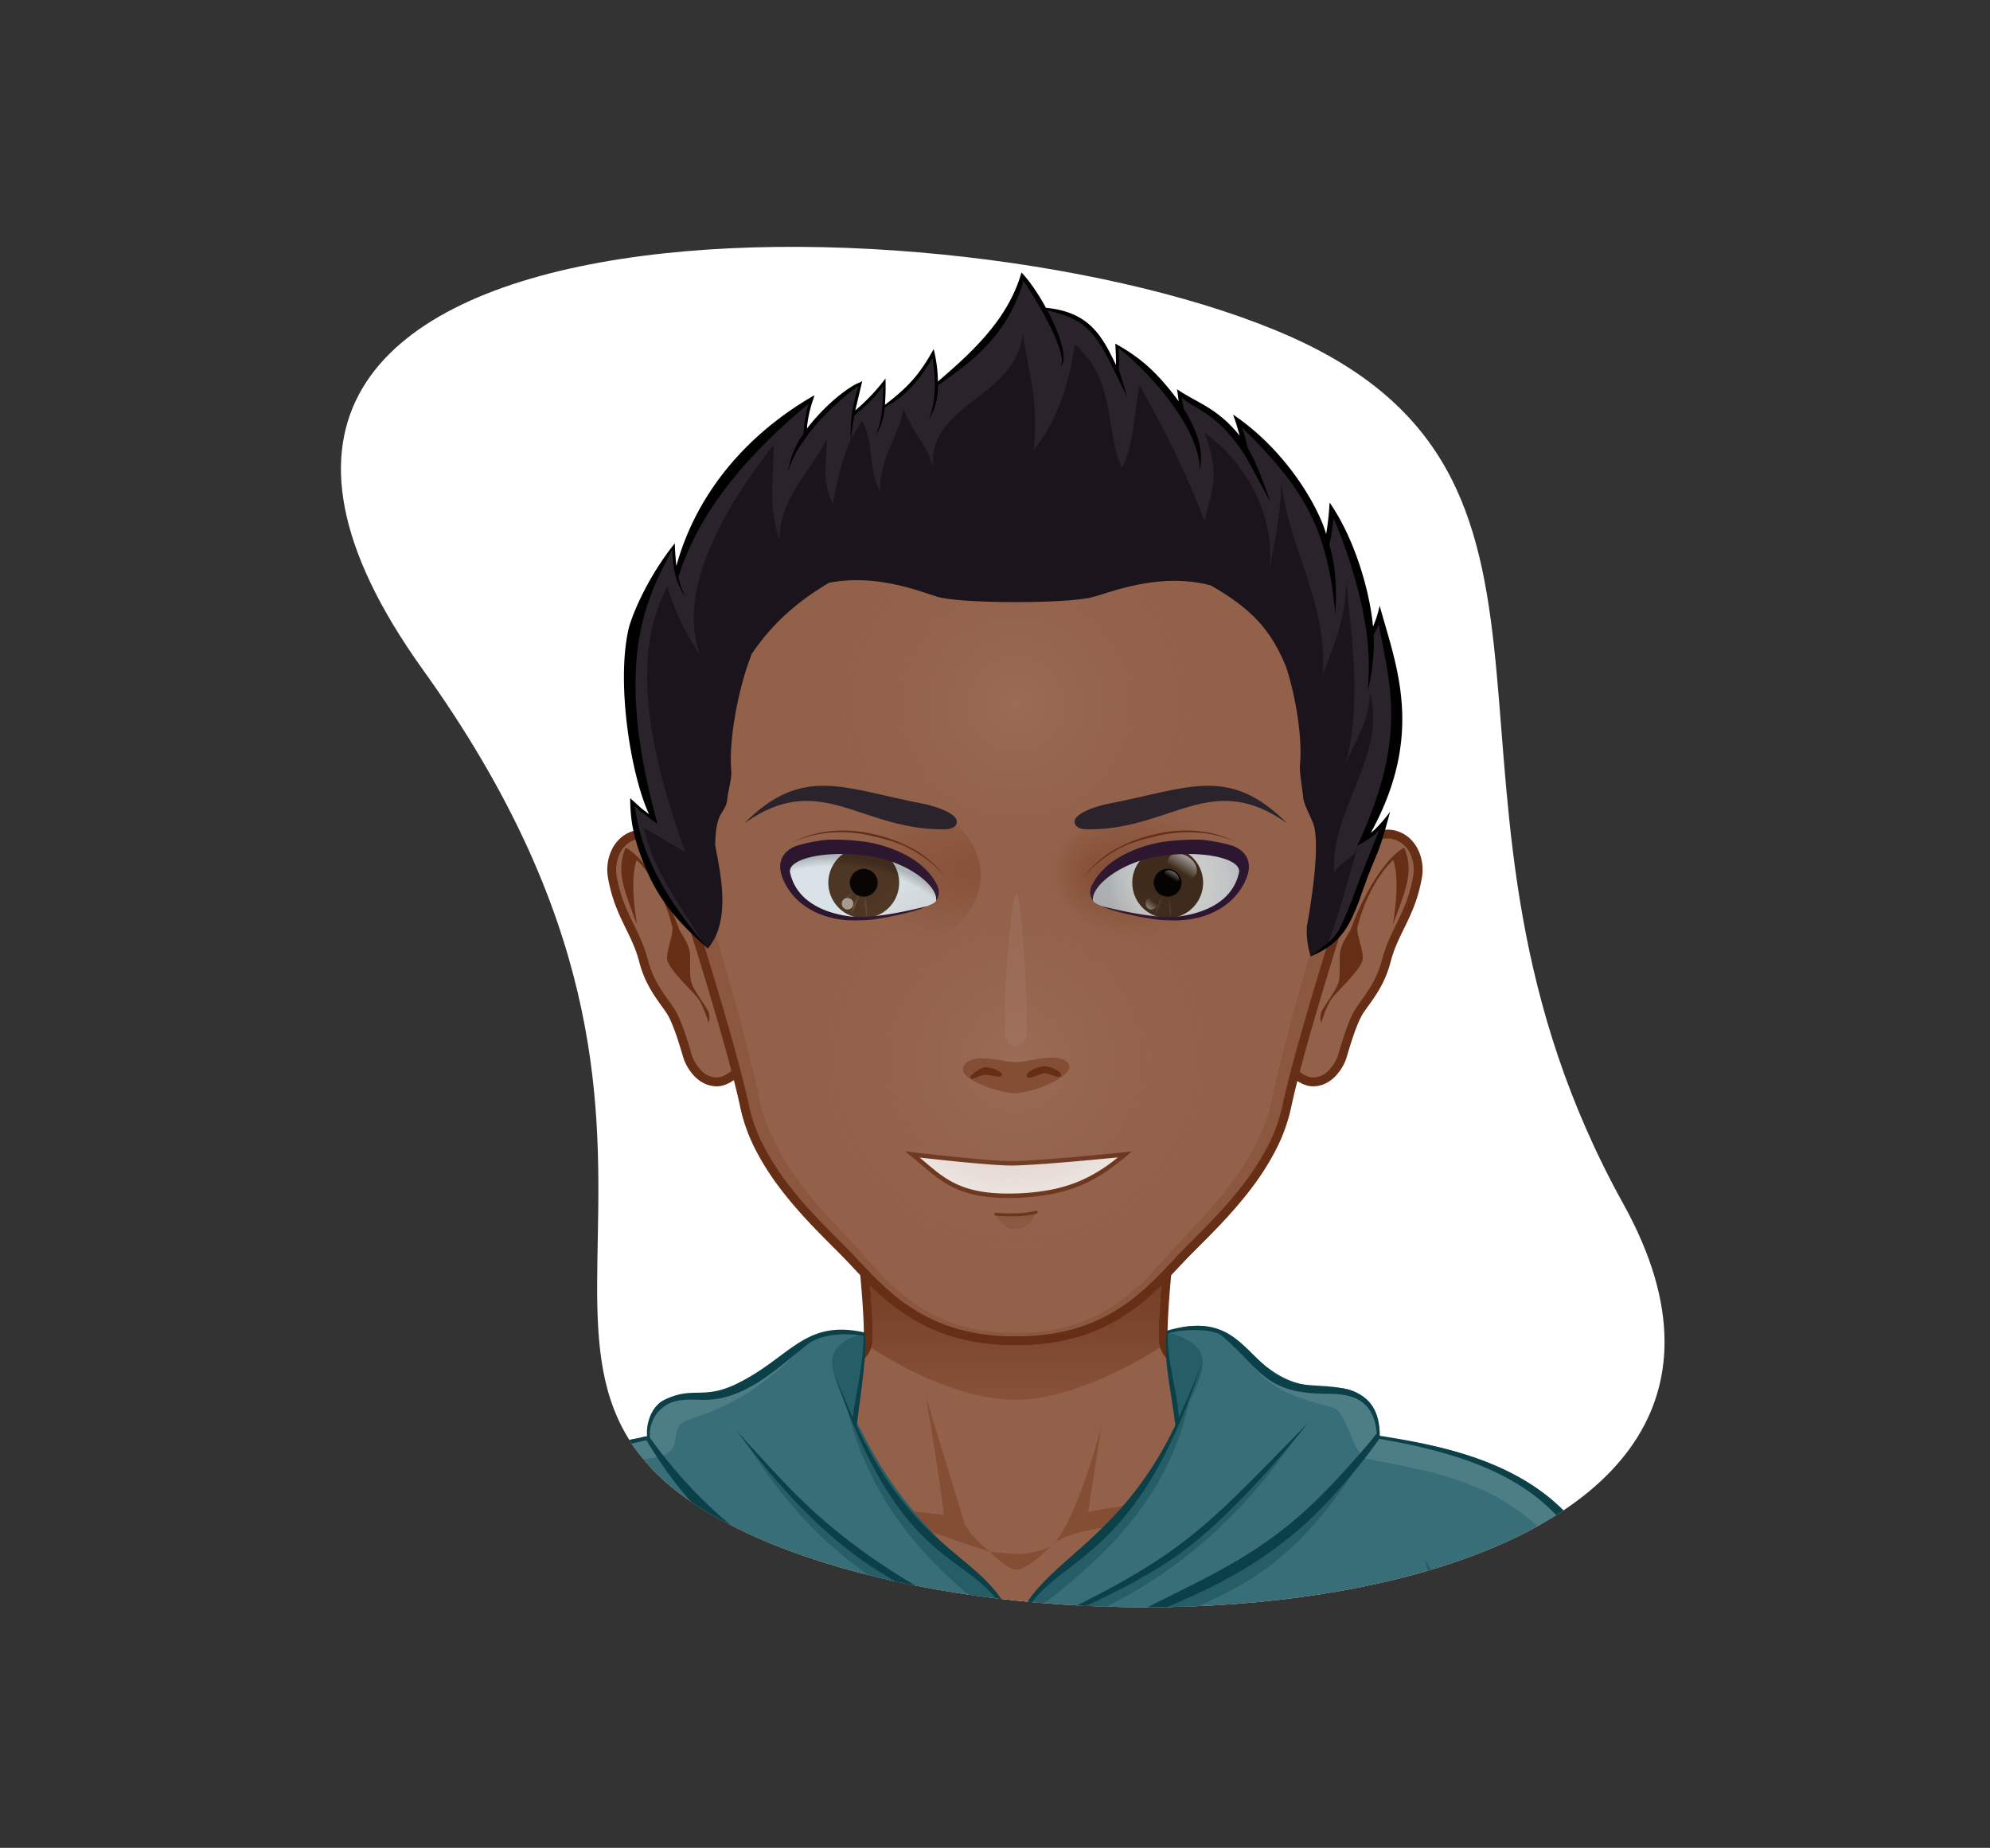 <svg xmlns="http://www.w3.org/2000/svg" xmlns:xlink="http://www.w3.org/1999/xlink" width="976.764" height="907.138" viewBox="0 0 976.764 907.138">
  <rect x="0" y="0" width="976.764" height="907.138" fill="#333333" stroke="none"/>
  <defs>
    <clipPath id="clip-path">
      <path id="Path_1" data-name="Path 1" d="M335.723,0c178.044,0,140,184.925,322.378,322.378S513.767,644.756,335.723,644.756s-65-171.766-322.378-322.378S157.678,0,335.723,0Z" transform="matrix(0.914, 0.407, -0.407, 0.914, 1350.259, 93.475)" fill="#fff" stroke="#707070" stroke-width="1"/>
    </clipPath>
    <linearGradient id="linear-gradient" x1="0.5" y1="1.003" x2="0.5" y2="0.005" gradientUnits="objectBoundingBox">
      <stop offset="0" stop-color="#844e35" stop-opacity="0.8"/>
      <stop offset="0.7" stop-color="#652e15"/>
    </linearGradient>
    <linearGradient id="linear-gradient-2" x1="0.493" y1="0.694" x2="0.493" y2="-0.27" gradientUnits="objectBoundingBox">
      <stop offset="0.1" stop-color="#8b573f"/>
      <stop offset="1" stop-color="#844e35"/>
    </linearGradient>
    <radialGradient id="radial-gradient" cx="0.464" cy="0.477" r="1.374" gradientTransform="matrix(-0.44, 0.104, 0.046, 0.995, 3.881, -0.28)" gradientUnits="objectBoundingBox">
      <stop offset="0" stop-color="#fff"/>
      <stop offset="0.315" stop-color="#fcfdfd"/>
      <stop offset="0.504" stop-color="#f4f7f8"/>
      <stop offset="0.66" stop-color="#e5ecef"/>
      <stop offset="0.76" stop-color="#d8e2e7"/>
    </radialGradient>
    <radialGradient id="radial-gradient-2" cx="0.499" cy="0.5" r="0.497" gradientTransform="matrix(0.974, -0.247, 0.249, 0.969, 11.108, -14.828)" gradientUnits="objectBoundingBox">
      <stop offset="0" stop-color="#fff"/>
      <stop offset="1" stop-color="#fff" stop-opacity="0"/>
    </radialGradient>
    <radialGradient id="radial-gradient-3" cx="0.487" cy="0.499" r="0.497" gradientTransform="matrix(1.006, 0.011, -0.011, 1, -0.206, 0.608)" xlink:href="#radial-gradient-2"/>
    <linearGradient id="linear-gradient-3" x1="26.728" y1="0.86" x2="27.205" y2="0.291" gradientTransform="matrix(1, 0, 0, 1, 0, 0)" xlink:href="#radial-gradient-2"/>
    <linearGradient id="linear-gradient-4" x1="21.685" y1="0.207" x2="21.383" y2="0.641" gradientTransform="matrix(1, 0, 0, 1, 0, 0)" xlink:href="#radial-gradient-2"/>
    <linearGradient id="linear-gradient-5" x1="11.261" y1="0.178" x2="10.911" y2="0.655" gradientTransform="matrix(1, 0, 0, 1, 0, 0)" xlink:href="#radial-gradient-2"/>
    <radialGradient id="radial-gradient-4" cx="0.502" cy="0.48" fx="0.851" fy="0.482" r="0.623" gradientTransform="matrix(0.795, 0.021, 0.013, -0.8, 0.376, 0.826)" gradientUnits="objectBoundingBox">
      <stop offset="0" stop-color="#844e35"/>
      <stop offset="0.7" stop-color="#844e35" stop-opacity="0.302"/>
      <stop offset="1" stop-color="#93614a" stop-opacity="0"/>
    </radialGradient>
    <radialGradient id="radial-gradient-5" cx="0.316" cy="2.878" r="2.774" gradientTransform="translate(0.162) scale(0.443 1)" gradientUnits="objectBoundingBox">
      <stop offset="0.95" stop-opacity="0"/>
      <stop offset="1" stop-opacity="0.2"/>
    </radialGradient>
    <radialGradient id="radial-gradient-6" cx="0.536" cy="0.477" r="1.374" gradientTransform="matrix(0.44, 0.104, -0.046, 0.995, 0.372, -0.063)" gradientUnits="objectBoundingBox">
      <stop offset="0" stop-color="#fff"/>
      <stop offset="0.316" stop-color="#fcfdfd"/>
      <stop offset="0.505" stop-color="#f4f7f8"/>
      <stop offset="0.661" stop-color="#e5ecef"/>
      <stop offset="0.76" stop-color="#d8e2e7"/>
    </radialGradient>
    <radialGradient id="radial-gradient-7" cx="0.499" cy="0.5" r="0.497" gradientTransform="matrix(0.974, -0.247, 0.249, 0.969, 10.994, -15.913)" xlink:href="#radial-gradient-2"/>
    <radialGradient id="radial-gradient-8" cx="0.487" cy="0.499" r="0.497" gradientTransform="matrix(1.007, 0.011, -0.011, 1, -0.172, 0.657)" xlink:href="#radial-gradient-2"/>
    <linearGradient id="linear-gradient-6" x1="0.197" y1="0.86" x2="0.675" y2="0.291" gradientTransform="matrix(1, 0, 0, 1, 0, 0)" xlink:href="#radial-gradient-2"/>
    <linearGradient id="linear-gradient-7" x1="0.704" y1="0.207" x2="0.402" y2="0.641" gradientTransform="matrix(1, 0, 0, 1, 0, 0)" xlink:href="#radial-gradient-2"/>
    <linearGradient id="linear-gradient-8" x1="0.736" y1="0.178" x2="0.386" y2="0.655" gradientTransform="matrix(1, 0, 0, 1, 0, 0)" xlink:href="#radial-gradient-2"/>
    <radialGradient id="radial-gradient-9" cx="0.498" cy="0.48" fx="0.846" fy="0.482" r="0.623" gradientTransform="matrix(-0.795, 0.021, -0.013, -0.8, 0.899, 0.854)" xlink:href="#radial-gradient-4"/>
    <radialGradient id="radial-gradient-10" cx="0.684" cy="2.878" r="2.774" gradientTransform="matrix(-0.443, 0, 0, 1, -2.537, 0)" xlink:href="#radial-gradient-5"/>
    <radialGradient id="radial-gradient-11" cx="0.5" cy="0.5" r="0.5" gradientTransform="translate(0)" gradientUnits="objectBoundingBox">
      <stop offset="0" stop-color="#a27662" stop-opacity="0.502"/>
      <stop offset="0.9" stop-color="#93614a" stop-opacity="0"/>
    </radialGradient>
    <radialGradient id="radial-gradient-12" cx="0.5" cy="0.5" r="0.493" gradientTransform="matrix(1, 0, 0, 1, 0, 0)" xlink:href="#radial-gradient-11"/>
  </defs>
  <g id="Mask_Group_1" data-name="Mask Group 1" transform="translate(-1023.708 -64.845)" clip-path="url(#clip-path)">
    <g id="svga-group-wrapper" transform="translate(1232.575 254.137)">
      <g id="svga-group-backs-single">
        <path id="SvgjsPath4224" d="M651.783,651.783H-72.42V-72.42h724.2Z" fill="#fff"/>
      </g>
      <g id="svga-group-humanwrap-move">
        <g id="svga-group-humanwrap">
          <g id="svga-group-hair-back-move">
            <g id="svga-group-hair-back">
              <path id="SvgjsPath4115" d="M291.13,291.13h-2.9v-2.9h2.9Z" fill="#2a232b"/>
            </g>
          </g>
          <g id="svga-group-humanbody-single">
            <path id="SvgjsPath2911" d="M566.087,578.72c-6.361-13.748-23.739-34.122-43.047-39.75-23.867-6.961-77.742-15.376-97.718-20.055-16.014-3.754-48.267-32.717-59.57-42.438a12.235,12.235,0,0,1-3.728-8c-.4-31.471,12.152-115.073,12.152-115.073H205.19s12.555,83.6,12.146,115.073a12.215,12.215,0,0,1-3.722,8c-11.3,9.722-43.557,38.684-59.57,42.438-19.979,4.678-73.854,13.38-97.718,20.341-19.313,5.626-36.685,25.712-43.047,39.46C2.538,601.915,0,643.9,0,680.106H579.363C579.363,643.9,576.823,601.918,566.087,578.72Z" fill="#93614a"/>
            <path id="SvgjsPath2912" d="M461.046,533.182c70.514,10.26,100.189,25.225,109.482,146.929h8.835c0-36.21-2.541-78.191-13.276-101.389-6.361-13.748-23.739-34.122-43.047-39.75-23.867-6.961-77.742-15.376-97.718-20.055-16.014-3.754-52.844-34.962-62.7-47.363,9.733,13.627,37.053,45.2,60.99,53.475C435.067,528.987,444.6,530.789,461.046,533.182Zm-305.3-8.152c23.936-8.268,51.253-39.849,60.99-53.475-9.849,12.4-46.679,43.609-62.7,47.363C134.068,523.6,80.193,532.3,56.326,539.26c-19.307,5.626-36.685,25.712-43.047,39.46C2.543,601.918,0,643.9,0,680.108H8.838c9.235-120.925,39.035-136.68,109.482-146.929C134.76,530.789,144.3,528.987,155.75,525.03Z" fill="#a27662"/>
            <path id="SvgjsPath2913" d="M277.069,572.469s-14.7-4.661-20.518-6.891c-30.269-11.613-128.6-19.139-128.6-19.139s103.573,4.111,126.429,8.05c-1.327-13.809-8.74-57.948-8.74-57.948s14.916,48.71,18.566,61C266.154,564.108,277.069,572.469,277.069,572.469Zm31.283-3.888c-.258.211-.553.487-.875.776A6.57,6.57,0,0,0,308.351,568.581Zm-31.283,3.888s8.38,8.667,12.592,8.777c5.533.148,13.986-8.4,17.818-11.889-3.664,2.772-12.048,4.03-15.382,4.16C288.245,573.665,277.069,572.469,277.069,572.469Zm60.885-21.781c-4.476.718-12.705,2.286-12.705,2.286l6.625-43.134c-1.871,8.9-12.96,46.96-23.522,58.742,5.533-4.681,17.839-6.926,24.113-7.833,29.652-4.3,29.64-4.3,118.949-14.31C451.414,546.438,367.2,545.989,337.954,550.687Z" fill="#844e35"/>
            <path id="SvgjsPath2914" d="M581.536,682.278H-2.173v-2.173c0-48.565,4.535-82.984,13.48-102.3a71.459,71.459,0,0,1,6.905-11.535A94.541,94.541,0,0,1,28.42,554.393c6.092-6,15.773-13.866,27.3-17.223,14.956-4.363,41.14-9.314,64.242-13.682,14-2.647,26.092-4.934,33.589-6.689,6-1.407,15.334-6.89,27.742-16.3,10.488-7.953,20.735-16.848,27.516-22.735,1.292-1.122,2.409-2.091,3.391-2.936a10.052,10.052,0,0,0,2.967-6.374c.092-7.105-.485-17.545-1.716-31.03-.988-10.825-2.4-23.612-4.186-38.006-3.049-24.524-6.189-45.48-6.22-45.689l-.375-2.5H376.7l-.375,2.5c-.031.209-3.171,21.166-6.221,45.69-1.79,14.394-3.2,27.181-4.188,38.006-1.232,13.484-1.81,23.922-1.72,31.025a10.086,10.086,0,0,0,2.97,6.376c.985.847,2.1,1.816,3.394,2.938,6.781,5.887,17.028,14.782,27.516,22.735,12.408,9.409,21.742,14.892,27.743,16.3,7.6,1.779,20.493,4.17,34.149,6.7,22.895,4.244,48.844,9.055,63.682,13.383,11.5,3.353,21.2,11.3,27.3,17.376a95.9,95.9,0,0,1,10.206,11.973,72.835,72.835,0,0,1,6.9,11.575c8.943,19.323,13.477,53.741,13.477,102.3ZM2.176,677.933H577.187a507.2,507.2,0,0,0-2.6-53.161c-2.163-19.606-5.688-34.793-10.476-45.14-3.3-7.13-9.366-15.463-16.229-22.292-5.748-5.72-14.83-13.187-25.454-16.284-14.628-4.266-40.463-9.056-63.258-13.282-14.3-2.651-26.653-4.941-34.348-6.743-3.675-.862-8.154-2.9-13.694-6.241a183.435,183.435,0,0,1-15.683-10.827c-10.6-8.04-20.915-16.992-27.739-22.916-1.288-1.118-2.4-2.084-3.376-2.923a13.151,13.151,0,0,1-3.163-4.38,13.328,13.328,0,0,1-1.321-5.23v-.005c-.093-7.253.492-17.846,1.738-31.482.993-10.873,2.408-23.709,4.2-38.152,2.444-19.65,4.945-37.014,5.866-43.294H207.708c.921,6.28,3.422,23.644,5.865,43.293,1.8,14.442,3.209,27.278,4.2,38.152,1.245,13.637,1.828,24.23,1.734,31.484a14.349,14.349,0,0,1-4.479,9.615c-.975.838-2.087,1.8-3.376,2.923-6.824,5.924-17.136,14.877-27.739,22.916a183.448,183.448,0,0,1-15.683,10.827c-5.539,3.338-10.018,5.379-13.693,6.24-7.589,1.777-19.723,4.071-33.773,6.728-23,4.35-49.079,9.28-63.833,13.584a51.008,51.008,0,0,0-13.4,6.341,77.525,77.525,0,0,0-12.06,9.8,90.2,90.2,0,0,0-9.738,11.328,67.086,67.086,0,0,0-6.482,10.813c-4.791,10.347-8.317,25.534-10.48,45.14A507.26,507.26,0,0,0,2.176,677.933Z" fill="#652e15"/>
          </g>
          <g id="svga-group-chinshadow-single">
            <path id="SvgjsPath3451" d="M218.759,472.331c20.217,13.152,47.238,25.533,70.929,25.533,22.676,0,50.245-12.482,70.85-25.692a12.189,12.189,0,0,1-.692-3.662c-.365-28.612,9.69-98.553,11.807-112.927H207.71c2.115,14.377,12.172,84.315,11.8,112.924A12.171,12.171,0,0,1,218.759,472.331Z" fill="url(#linear-gradient)"/>
          </g>
          <g id="svga-group-clothes-single">
            <path id="SvgjsPath4212" d="M-10.666,684.2c-8.441-70.372,23.238-136.411,99.929-158.2,22.508-6.4,16.486-9.678,19.892-9.878a6.638,6.638,0,0,1-.13-1.825h-.1c.252-23.261,26.152-18.693,33.565-20.231,29.319-6.251,39.275-37.039,72.753-28.925.823,7.06.217,15.2-3.972,45.373,31.572,67.977,65.821,62.1,78,100.146,11.051-34.026,50.228-39.446,79.1-100.16-1.9-17.045-6.034-31.961-4.293-46.161l.165-.122c22.433-7.482,32.233,2.532,41.164,11.164,27.221,26.312,41.662,9.632,55.286,21.6,5.42,4.806,7.378,11.579,7.378,18.881,62.027,9.009,133.178,28.673,119.027,166.512l.278.3C524.6,682.684,166.7,698.408-10.666,684.2Z" fill="#386e77"/>
            <path id="SvgjsPath4213" d="M290.458,607.419c12.251-30.816,49.089-38.041,76.89-94.885a26.149,26.149,0,0,0,1.9-3.583c-.475-5.29-1.078-10.854-3.514-16.677-1.512-9.7-2.72-18.8-1.7-27.621,5.718,1.674,11.13,3.656,14.832,7.706,5.452,5.944,1.318,16.248-3.9,26.193C365.181,541.253,340.648,572.1,290.458,607.419Zm199.921-31.361c8.511,30.057,14.18,78.005,7.37,108.471,5.684-.13,7.781-.281,13.053-.4C513.159,652.131,507.389,601.031,490.379,576.058Zm-91.765,5.434C361.52,603.16,324.2,611.5,290.5,640.271c-33.719-28.69-71.4-33.71-108.494-55.352-17-6.836-43.087-30.993-59.028-48.006,50.153,76.14,86.053,54.527,166.376,105.844,80.346-51.317,116.466-33.87,166.613-110C440.026,549.763,415.623,574.7,398.613,581.492Zm-109.482,29.55c-12.277-30.834-47.679-41.665-75.479-98.509a28.6,28.6,0,0,1-1.889-3.583c.452-5.29-.759-11.127,1.7-16.967,1.509-9.728,2.167-17.647,1.138-26.454-5.7,1.663-8.763,2.778-12.465,6.828-5.446,5.944-1.312,16.248,3.9,26.193C215.819,541.253,238.926,575.713,289.131,611.043ZM78.686,572.666c-12.471,27.218-12.572,79.465-10.22,111.467,5.275.119,7.381.269,13.053.4C74.712,654.063,76.415,603.291,78.686,572.666Zm210.671,44.252c47.476-14.22,97.95-40.248,139.931-103.842-37.9,51.109-94.219,81.293-138.833,99.81C244.425,596.194,189.313,563,157.184,518.347,194.831,580.018,241.907,602.7,289.357,616.917Z" fill="#265e68"/>
            <path id="SvgjsPath4214" d="M587.364,682.684l-1.083,0c-1.237-140.829-79.654-146.5-123.057-155.631-6.793,0-10.321-18.844-15.318-23.87-4.25-4.273-36.989-4.273-47.357-32.355,1.689,1.486,3.276,3.047,4.849,4.557,27.221,26.312,41.662,9.632,55.286,21.6,5.42,4.806,7.378,11.579,7.378,18.881,62.027,9.009,133.178,28.673,119.027,166.512Zm-598.859,3.4,1.089,0c13.786-111.91,46.433-147.19,126.136-160.379,10-3.8,4.733-11.037,9.739-16.06,4.25-4.253,27.888-4.345,60.613-38.785-1.686,1.486-8.908,3.018-10.472,4.528-27.224,26.312-47.754,18.858-55.294,21.6-9.3,3.441-10.738,11.668-10.738,18.963-62.032,9.012-127.926,43.377-120.8,169.829Z" fill="#4d7e86"/>
            <path id="SvgjsPath4215" d="M468.386,515.569c0-28.557-26.839-22.87-39.191-25.527-27.256-5.852-26.4-37.415-65.416-26.028-1.663,13.49,1.495,25.312,4.267,46.34-28.612,60.123-68.3,66.9-78.782,99.2C277.8,573.694,242.785,577.3,211.6,510.569c4.339-31.4,4.774-38.684,3.94-45.694-29.753-6.8-36.465,12.514-63.371,25.422-16.329,7.653-20.941.762-34.956,7.627-5.814,2.8-8.743,10.455-8.534,16.706-.038.029,0,.029,0,.029a6.465,6.465,0,0,0,.067,1.147c-3.4.237,1.582.214-21.213,3.9C14.061,531.583-18.519,593.673-10.973,684.552c34.443,0,2.929,12.694,530.543-.223,24.5-.62,66.044-1.295,67.791-1.295C603.467,548.266,535.436,525.969,468.386,515.569ZM-10.5,683.813c7.471-104.3,23.227-144.916,118.9-166.071,52.079,86.438,115.815,73.866,180.275,122.214C230.262,591.373,169.035,597.81,110.172,516.6a16.806,16.806,0,0,1,10.24-17.262c5.2-2.034,10.776-1.443,16.222-1.414,20.53.156,36.343-15.938,51.543-27.746,7.239-4.838,18.018-5.075,26.651-3.743.669,11.222-3.656,28.16-5.1,40.106-3.018-6.648-5.878-13.511-8.734-20.341,36.123,106.093,72.139,82.078,88.24,126.084-3.41-.947-60.874-21.633-106.667-67.171-9.728-9.632-29-30.869-30.463-32.85,56.7,76.795,92.927,80.705,137.283,100.493,0,.029.061.1.061.139.035.1.2.64.249.742a4.618,4.618,0,0,1,.692-.264.327.327,0,0,1,.232-.1c6.147-3.021,46.537-17.1,77.29-38.238,31.653-21.775,67.756-69.005,65.036-65.584-52.876,53.8-61.05,66-142.558,103.329a.416.416,0,0,1-.2-.061,7.6,7.6,0,0,0-.31-1.121,2.8,2.8,0,0,1,.156-.516c14.333-39.336,56.418-24.13,91.279-131.962-3.569,9.316-7.32,18.487-11.526,27.479-1.324-15.8-5.915-28.261-5.4-41.271,6.037-2.007,22.427-2.961,26.964,1.57,18.913,16.182,20.449,28.033,51.262,28.033,9.881.058,22.8,1.3,24.261,19.432-1.816,2.671-15.327,18.629-28.108,31.312C394.039,590.2,354.031,591.058,292.126,638.4c1.509,0,4.649-3.276,5.878-4.108,48.412-34.368,83.194-33.826,127.706-70.245,20.515-16.758,40.257-43.58,42.38-46.992a.5.5,0,0,0,.229.038c81.684,14.058,122.6,44.791,118.086,165.318C220.283,680.123,170.576,689.862-10.5,683.813Z" fill="#0c4049"/>
          </g>
          <g id="svga-group-head">
            <g id="svga-group-ears-left-move">
              <g id="svga-group-ears-left">
                <path id="SvgjsPath3622" d="M136.782,236.1c-2.8-7.2-23.412-17.387-32.473-15.779-10.249,1.816-14.015,12.619-12.656,20.622,3.2,18.792,11.576,26.706,15.342,41.384,3.175,12.378,9.945,19.5,13.291,24.762,4.113,6.454,7.908,21.266,8.757,23.427,1.341,3.418,6.092,11.712,14.49,11.286,9.655-.5,21.856-19.374,22.056-23.566C166.694,295.5,144.067,254.859,136.782,236.1Z" fill="#93614a"/>
                <path id="SvgjsPath3622_-_Outline" data-name="SvgjsPath3622 - Outline" d="M106.413,217.984h0a31.471,31.471,0,0,1,9.166,1.651,60.67,60.67,0,0,1,9.724,4.061c3.388,1.767,11.486,6.437,13.5,11.622,1.826,4.7,4.607,10.747,7.826,17.747,4.762,10.355,10.16,22.091,14.354,33.574,4.937,13.514,7.151,23.886,6.771,31.708-.068,1.419-.891,3.552-2.446,6.335a59.8,59.8,0,0,1-5.515,8.092,44.956,44.956,0,0,1-7.458,7.46c-3.083,2.345-6.009,3.6-8.695,3.743-.245.012-.491.019-.733.019a13.9,13.9,0,0,1-6.347-1.533,17.42,17.42,0,0,1-4.672-3.54,24.713,24.713,0,0,1-4.873-7.608c-.23-.585-.574-1.728-1.094-3.46-1.565-5.2-4.477-14.892-7.473-19.592-.7-1.1-1.558-2.288-2.551-3.663-3.558-4.923-8.431-11.666-11.011-21.727-1.564-6.1-3.955-10.989-6.485-16.17-3.451-7.064-7.02-14.369-8.894-25.39a22.639,22.639,0,0,1-.044-7.027,21.994,21.994,0,0,1,2.236-6.975,17.832,17.832,0,0,1,4.772-5.83,16.614,16.614,0,0,1,7.456-3.294A14.307,14.307,0,0,1,106.413,217.984Zm36.5,121.666c.171,0,.338,0,.511-.013,1.77-.091,3.944-1.081,6.286-2.862a40.6,40.6,0,0,0,6.707-6.73,55.326,55.326,0,0,0,5.1-7.483,14.534,14.534,0,0,0,1.9-4.424,52.2,52.2,0,0,0-1.553-13.749,135.44,135.44,0,0,0-4.96-16.26c-4.134-11.318-9.493-22.969-14.22-33.249-3.249-7.064-6.055-13.166-7.928-17.989a12.8,12.8,0,0,0-3.817-4.422,45.246,45.246,0,0,0-7.644-4.921c-6.172-3.219-12.64-5.219-16.881-5.22h0a9.977,9.977,0,0,0-1.726.136,12.591,12.591,0,0,0-9.135,6.858,18.468,18.468,0,0,0-1.759,11.262c1.769,10.4,5.2,17.422,8.514,24.21,2.515,5.148,5.116,10.472,6.79,17a48.612,48.612,0,0,0,4.735,11.774,84.384,84.384,0,0,0,5.589,8.488c.991,1.371,1.926,2.666,2.7,3.874,3.318,5.207,6.343,15.269,7.969,20.675.436,1.451.813,2.7.977,3.123a20.368,20.368,0,0,0,3.969,6.194A10.773,10.773,0,0,0,142.911,339.65Z" fill="#652e15"/>
                <path id="SvgjsPath3623" d="M138.911,312.74a7.529,7.529,0,0,0-.272-5.857c-1.947-3.543-7.019-10.046-8.172-13.937-.941-3.181-.463-9.98-.617-13.305-.272-5.881-4.322-9.907-5.582-13.282-8.441-22.575-19.675-36.567-26.071-39.472-4.73,11.555-.982,20.008,5.62,37.789-3.983-24.165-.156-31.72-.156-31.72s11.639,10.037,17.384,32.363c1.04,4.029-3.218,12.439-2.4,16.526,1.02,5.133,12.12,15.066,15.229,19.22C136.292,304.3,138.911,312.74,138.911,312.74Z" fill="#652e15"/>
              </g>
            </g>
            <g id="svga-group-ears-right-move">
              <g id="svga-group-ears-right">
                <path id="SvgjsPath3624" d="M441.822,236.1c2.8-7.2,23.412-17.387,32.476-15.779,10.252,1.816,14.015,12.619,12.656,20.622-3.2,18.792-11.576,26.706-15.344,41.384-3.175,12.378-9.948,19.5-13.291,24.762-4.113,6.454-7.908,21.266-8.757,23.427-1.341,3.418-6.095,11.712-14.49,11.286-9.652-.5-21.856-19.374-22.053-23.566C411.907,295.5,434.54,254.859,441.822,236.1Z" fill="#93614a"/>
                <path id="SvgjsPath3624_-_Outline" data-name="SvgjsPath3624 - Outline" d="M472.192,217.984a14.322,14.322,0,0,1,2.486.2,16.616,16.616,0,0,1,7.456,3.294,17.828,17.828,0,0,1,4.772,5.83,21.993,21.993,0,0,1,2.235,6.975,22.644,22.644,0,0,1-.044,7.026c-1.876,11.022-5.445,18.327-8.9,25.392-2.531,5.18-4.921,10.073-6.486,16.169-2.579,10.055-7.45,16.8-11.006,21.718-1,1.377-1.855,2.567-2.555,3.669-3,4.7-5.91,14.39-7.474,19.595-.521,1.732-.864,2.875-1.094,3.461a24.708,24.708,0,0,1-4.874,7.608,17.425,17.425,0,0,1-4.672,3.54A13.894,13.894,0,0,1,435.693,344c-.242,0-.487-.006-.73-.019-2.687-.139-5.612-1.4-8.7-3.743a44.962,44.962,0,0,1-7.457-7.459,59.784,59.784,0,0,1-5.515-8.092c-1.556-2.784-2.378-4.916-2.445-6.338-.382-7.816,1.831-18.186,6.765-31.7,4.193-11.48,9.59-23.214,14.351-33.568,3.222-7.006,6-13.056,7.831-17.76.762-1.961,2.481-4.049,5.11-6.207A49.616,49.616,0,0,1,453.3,223.7a60.663,60.663,0,0,1,9.725-4.061A31.47,31.47,0,0,1,472.192,217.984Zm-36.5,121.666a10.773,10.773,0,0,0,7.877-3.73,20.363,20.363,0,0,0,3.97-6.193c.165-.42.542-1.673.978-3.124,1.625-5.406,4.65-15.468,7.97-20.677.768-1.209,1.706-2.507,2.7-3.881a84.4,84.4,0,0,0,5.587-8.485,48.594,48.594,0,0,0,4.733-11.768c1.675-6.525,4.276-11.848,6.791-17,3.316-6.788,6.746-13.808,8.516-24.213a18.47,18.47,0,0,0-1.758-11.261,12.59,12.59,0,0,0-9.135-6.858,9.993,9.993,0,0,0-1.728-.136c-4.242,0-10.711,2-16.883,5.219a45.243,45.243,0,0,0-7.645,4.921,12.794,12.794,0,0,0-3.817,4.423c-1.874,4.826-4.682,10.932-7.934,18-4.727,10.278-10.085,21.928-14.218,33.243a135.321,135.321,0,0,0-4.957,16.255,52.149,52.149,0,0,0-1.55,13.743,14.479,14.479,0,0,0,1.9,4.427,55.31,55.31,0,0,0,5.1,7.483,40.607,40.607,0,0,0,6.707,6.73c2.342,1.781,4.515,2.771,6.287,2.862C435.355,339.646,435.522,339.65,435.693,339.65Z" fill="#652e15"/>
                <path id="SvgjsPath3625" d="M439.693,312.74a7.515,7.515,0,0,1,.272-5.857c1.947-3.543,7.022-10.046,8.169-13.937.939-3.181.464-9.98.623-13.305.272-5.881,4.316-9.907,5.579-13.282,8.441-22.575,19.678-36.567,26.071-39.472,4.73,11.555.979,20.008-5.617,37.789,3.983-24.165.154-31.72.154-31.72s-11.639,10.037-17.387,32.363c-1.034,4.029,3.218,12.439,2.4,16.526-1.02,5.133-12.12,15.066-15.226,19.22C442.312,304.3,439.693,312.74,439.693,312.74Z" fill="#652e15"/>
              </g>
            </g>
            <g id="svga-group-faceshape-wrap">
              <g id="svga-group-faceshape-single">
                <path id="SvgjsPath3448" d="M289.687,2.512C192.3,2.665,113.213,82.664,113.364,181.225a180.96,180.96,0,0,0,5.8,45.289h0c.035.156,29.805,91.058,37.508,127.619,6.894,32.728,37.54,59.275,51.332,73.741,15.846,16.634,35.651,41.242,81.681,41.025,46.027.217,65.836-24.391,81.682-41.025,13.792-14.467,44.437-41.013,51.332-73.741,7.7-36.561,37.476-127.46,37.505-127.619h.006a180.826,180.826,0,0,0,5.8-45.289C466.164,82.664,387.072,2.665,289.687,2.512Z" fill="#93614a"/>
                <path id="SvgjsPath3449" d="M386.638,32.047c42.305,32.436,69.9,85.418,69.813,145.29a190.612,190.612,0,0,1-5.481,45.289h-.006c-.032.156-28.186,91.053-35.474,127.61-6.521,32.734-35.5,59.275-48.551,73.747-14.985,16.634-33.719,41.242-77.249,41.025-43.533.217-62.267-24.391-77.252-41.025-13.041-14.473-42.027-41.013-48.548-73.747-7.288-36.558-35.443-127.454-35.477-127.61h0a190.632,190.632,0,0,1-5.484-45.289c-.087-59.871,27.511-112.854,69.816-145.287A178.751,178.751,0,0,0,113.37,181.225a180.96,180.96,0,0,0,5.8,45.289h0c.035.156,29.805,91.058,37.508,127.619,6.894,32.728,37.54,59.275,51.332,73.741,15.846,16.634,35.651,41.242,81.681,41.025,46.027.217,65.836-24.391,81.682-41.025,13.792-14.467,44.437-41.013,51.332-73.741,7.7-36.561,37.476-127.46,37.505-127.619h.006a180.826,180.826,0,0,0,5.8-45.289A178.776,178.776,0,0,0,386.638,32.047Z" fill="#8b573f"/>
                <path id="SvgjsPath3450" d="M289.684.339h.007a176.767,176.767,0,0,1,99.851,31.006A180.822,180.822,0,0,1,464.6,144.826a184.031,184.031,0,0,1-2.289,82.235l-.423,1.626h-.1c-7.634,23.553-13.524,42.532-17.126,54.319-10.162,33.257-16.835,57.338-19.834,71.576a83.824,83.824,0,0,1-7.553,20.783,127.725,127.725,0,0,1-11.741,18.482c-8.637,11.459-18.3,21.133-26.067,28.906-2.386,2.389-4.64,4.645-6.524,6.621-1.047,1.1-2.1,2.218-3.208,3.4-3.934,4.192-8,8.526-12.755,12.872a102.843,102.843,0,0,1-16.417,12.423,87.423,87.423,0,0,1-10.1,5.22,88.377,88.377,0,0,1-11.621,4.119,97.691,97.691,0,0,1-13.328,2.7,116.686,116.686,0,0,1-15.221.966h-1.209a116.677,116.677,0,0,1-15.221-.966,97.675,97.675,0,0,1-13.328-2.7,88.376,88.376,0,0,1-11.621-4.12,87.436,87.436,0,0,1-10.1-5.221,102.858,102.858,0,0,1-16.418-12.424c-4.753-4.347-8.821-8.681-12.755-12.873-1.11-1.183-2.159-2.3-3.206-3.4-1.884-1.976-4.138-4.232-6.524-6.621-7.765-7.773-17.43-17.448-26.067-28.906A127.719,127.719,0,0,1,162.1,375.364a83.818,83.818,0,0,1-7.553-20.783c-6.65-31.563-29.725-103.587-36.962-125.894h-.1l-.426-1.626a184.013,184.013,0,0,1-2.288-82.235A180.923,180.923,0,0,1,189.834,31.345a178.385,178.385,0,0,1,30.34-16.7,176.478,176.478,0,0,1,69.51-14.3Zm168.839,224a179.718,179.718,0,0,0,1.82-78.658A176.574,176.574,0,0,0,387.086,34.93a174.04,174.04,0,0,0-29.6-16.293,171.843,171.843,0,0,0-135.6,0,174.033,174.033,0,0,0-29.6,16.293,176.483,176.483,0,0,0-73.256,110.753,179.7,179.7,0,0,0,1.819,78.658h.055l.36,1.605.267.823c7.036,21.671,30.516,94.867,37.268,126.916a79.489,79.489,0,0,0,7.169,19.7,123.383,123.383,0,0,0,11.343,17.846c8.455,11.217,18,20.773,25.671,28.451,2.4,2.407,4.676,4.681,6.6,6.694,1.059,1.112,2.113,2.235,3.229,3.423,7.627,8.126,16.272,17.337,28.247,24.548,13.837,8.332,29.547,12.382,48.029,12.382h1.209c18.482,0,34.192-4.05,48.028-12.38,11.974-7.21,20.618-16.42,28.245-24.546,1.117-1.19,2.172-2.314,3.231-3.426,1.92-2.014,4.191-4.287,6.6-6.695,7.67-7.678,17.216-17.234,25.671-28.451a123.4,123.4,0,0,0,11.343-17.846,79.489,79.489,0,0,0,7.169-19.7c3.026-14.363,9.732-38.571,19.931-71.95,3.618-11.841,9.543-30.928,17.222-54.617.171-.526.3-.938.365-1.128l.3-1.649Z" fill="#652e15"/>
              </g>
            </g>
            <g id="svga-group-mouth-single-move">
              <g id="svga-group-mouth-single">
                <path id="SvgjsPath3523" d="M290.261,414.091c-8.2.417-10.556-7.975-10.556-7.975s11.387,1.637,20.252-1.023C299.959,405.1,297.48,413.729,290.261,414.091Z" fill="url(#linear-gradient-2)"/>
                <path id="SvgjsPath3527" d="M291.1,407.756a81.582,81.582,0,0,1-11.231-.258.721.721,0,0,1-.649-.788.748.748,0,0,1,.794-.649c.119.009,11.865,1.173,19.519-.976a.744.744,0,0,1,.9.5.722.722,0,0,1-.5.892A41.438,41.438,0,0,1,291.1,407.756Z" fill="#652e15"/>
                <path id="SvgjsPath3528" d="M238.987,377.452s36.3,4.3,48.429,4.342c13.189.035,55.856-4.342,55.856-4.342-12.335,10.237-25.906,20.081-56.647,20.275C259.129,397.9,252.084,387.918,238.987,377.452Z" fill="#fff"/>
                <path id="SvgjsPath3529" d="M235.337,375.925l3.778.448c.362.043,36.379,4.3,48.3,4.335h.154c13.158,0,55.165-4.293,55.588-4.337l3.553-.364-2.748,2.281c-6.011,4.989-12.637,10.184-21.687,14.066a73.74,73.74,0,0,1-15.364,4.63,110.7,110.7,0,0,1-20.283,1.83l-.723,0c-23.373,0-32.115-7.437-42.237-16.048-1.711-1.456-3.48-2.961-5.364-4.466Zm50.573,20.718.709,0a110.093,110.093,0,0,0,19.888-1.791,71.6,71.6,0,0,0,14.917-4.492A77.752,77.752,0,0,0,339.8,378.892c-10.523,1.042-41.247,3.989-52.224,3.989h-.161c-9.9-.031-35.305-2.828-44.878-3.923q1.3,1.09,2.546,2.155c4.917,4.184,9.562,8.135,15.678,10.949C267.555,395.187,275.546,396.643,285.91,396.643Z" fill="#652e15"/>
              </g>
            </g>
            <g id="svga-group-eyes-left-move">
              <g id="svga-group-eyes-left">
                <g id="svga-group-eyesback-left">
                  <path id="SvgjsPath3888" d="M178.884,239.054c-1.466-6.619,15.037-11.509,36.821-8.838s36.9,16,34.912,22.723c-1.1,3.725-30.819,9.4-41.288,8.247C198.716,260.012,182.424,255.036,178.884,239.054Z" fill="url(#radial-gradient)"/>
                </g>
                <g id="svga-group-eyesiriswrapper-left" transform="translate(0.724 0.724)">
                  <g id="svga-group-eyesiriscontrol-left">
                    <g id="svga-group-eyesiris-left">
                      <path id="SvgjsPath3942" d="M231.745,243.332a17.381,17.381,0,0,1-34.762,0h0a17.381,17.381,0,1,1,34.762,0Z" fill="#4d3623"/>
                      <path id="SvgjsPath3943" d="M212.418,226.143l-.206.026c.084.391.165.785.246,1.176C212.441,226.948,212.432,226.543,212.418,226.143Zm.038,1.2c.2,5.713.536,10.8,1.5,12.642C214.46,237.968,213.6,232.944,212.455,227.342Zm1.5,12.645c-.125.484-.313.814-.6.924a1.228,1.228,0,0,1-1.066-.3.929.929,0,0,1-1.185,1.321,1.238,1.238,0,0,1,.423,1.023c-.078.3-.388.527-.849.7.461.183.771.408.843.71a1.235,1.235,0,0,1-.42,1.02,1.193,1.193,0,0,1,1.075.238,1.222,1.222,0,0,1,.1,1.1,1.192,1.192,0,0,1,1.057-.29c.293.11.481.44.6.927.235-.44.5-.721.811-.753s.626.171.953.545a1.207,1.207,0,0,1,.368-1.043,1.2,1.2,0,0,1,1.1.038.934.934,0,0,1,.837-1.573c-.408-.287-.658-.579-.652-.892s.243-.605.658-.886a1.371,1.371,0,0,0-1.923-1.544,1.206,1.206,0,0,1-.362-1.043,1.186,1.186,0,0,1-.956.536C214.448,240.7,214.185,240.43,213.956,239.987Zm1.758.217c1.388-1.55,2.958-6.4,4.548-11.889C217.788,233.463,215.717,238.124,215.714,240.2Zm4.545-11.889c.174-.353.351-.713.516-1.072-.061-.02-.122-.049-.183-.075C220.482,227.554,220.372,227.939,220.259,228.315Zm-3.079,12.9c1.947-.73,5.594-4.3,9.551-8.415C222.151,236.209,218.148,239.375,217.18,241.218Zm9.551-8.415c.29-.217.588-.435.884-.652-.041-.052-.087-.1-.122-.142C227.241,232.27,226.989,232.539,226.731,232.8ZM218,242.794c2.065.255,6.952-1.208,12.375-3.016C224.729,240.67,219.718,241.612,218,242.794Zm12.375-3.013c.319-.046.652-.1.976-.151-.012-.055-.026-.11-.041-.165Zm-12.378,4.788c1.709,1.193,6.715,2.164,12.346,3.079C224.938,245.815,220.062,244.323,217.994,244.569Zm12.349,3.079c.275.1.553.194.826.284a1.311,1.311,0,0,0,.035-.145C230.923,247.744,230.63,247.7,230.343,247.649Zm-13.183-1.506c.965,1.845,4.948,5.035,9.507,8.47C222.73,250.47,219.109,246.884,217.16,246.142Zm9.51,8.464c.171.18.348.365.519.548.029-.035.055-.061.087-.093C227.073,254.911,226.864,254.758,226.67,254.607ZM215.7,247.148c-.009,2.083,2.036,6.752,4.481,11.915C218.617,253.567,217.079,248.706,215.7,247.148Zm4.481,11.917c.061.217.125.44.183.663a1.078,1.078,0,0,1,.113-.041C220.378,259.479,220.277,259.265,220.178,259.065Zm-6.246-11.709c-.973,1.845-1.335,6.923-1.57,12.633C213.533,254.4,214.428,249.378,213.933,247.356Zm-1.57,12.633c-.049.217-.09.437-.136.66.041.009.072.009.113.014C212.345,260.441,212.357,260.209,212.363,259.989Zm-.084-13.27c-1.727,1.179-4.406,5.516-7.265,10.457C208.646,252.773,211.775,248.741,212.279,246.719Zm-7.265,10.457c-.154.183-.313.377-.469.559.038.023.07.041.11.07C204.77,257.6,204.895,257.385,205.013,257.176Zm6.092-11.787c-2.074.24-6.463,2.833-11.292,5.878C205.08,249.059,209.715,246.948,211.105,245.389Zm-11.295,5.883c-.249.1-.5.209-.762.319a1.186,1.186,0,0,0,.067.116C199.35,251.565,199.582,251.417,199.811,251.273Zm10.869-7.613c-1.944-.744-7.036-.487-12.731-.032C203.637,244.115,208.73,244.4,210.68,243.66Zm-12.731-.032c-.31-.029-.629-.058-.936-.084a1.514,1.514,0,0,0,0,.162C197.328,243.677,197.644,243.651,197.948,243.628Zm13.157-1.689c-1.37-1.561-5.993-3.7-11.243-5.941C204.669,239.068,209.043,241.687,211.105,241.939ZM199.863,236q-.452-.291-.913-.582c-.026.055-.055.11-.084.159C199.2,235.717,199.538,235.856,199.863,236Zm12.427,4.615c-.49-2.022-3.595-6.066-7.2-10.5C207.919,235.077,210.575,239.425,212.29,240.612Zm-7.2-10.5c-.194-.333-.382-.672-.576-1.011-.055.038-.113.075-.162.113C204.6,229.518,204.851,229.819,205.092,230.117Z" opacity="0.7" fill="url(#radial-gradient-2)"/>
                      <path id="SvgjsPath3947" d="M216.931,226.2c-.07-.009-.136-.02-.2-.029-.02.4-.046.8-.07,1.2C216.745,226.983,216.841,226.589,216.931,226.2Zm-.275,1.167c-1.28,5.568-2.28,10.57-1.822,12.6C215.845,238.15,216.308,233.075,216.656,227.368Zm-1.825,12.6c-.243.435-.51.7-.82.736s-.626-.185-.947-.565a.93.93,0,0,1-1.486.97.928.928,0,0,1-.857,1.553c.4.293.637.591.629.9s-.258.6-.669.875a1.373,1.373,0,0,0,1.889,1.585,1.208,1.208,0,0,1,.336,1.052c.339-.362.663-.568.976-.519s.562.327.782.776c.13-.484.327-.808.626-.913a1.2,1.2,0,0,1,1.052.322.935.935,0,0,1,1.217-1.3c-.322-.382-.487-.727-.4-1.028s.394-.521.866-.687c-.464-.185-.762-.42-.834-.724a.718.718,0,1,0-.626-1.266,1.207,1.207,0,0,1-.081-1.1,1.193,1.193,0,0,1-1.063.269C215.12,240.789,214.941,240.456,214.831,239.969Zm1.645.669c1.741-1.141,4.51-5.42,7.468-10.307C220.222,234.662,217.018,238.625,216.476,240.638Zm7.468-10.31c.258-.3.521-.6.776-.9-.055-.038-.1-.081-.159-.122C224.355,229.651,224.15,230,223.944,230.329Zm-6.315,11.665c2.071-.2,6.518-2.706,11.4-5.657C223.724,238.443,219.04,240.465,217.629,241.994Zm11.4-5.66q.508-.2,1.025-.4c-.029-.061-.061-.116-.081-.171C229.662,235.954,229.35,236.148,229.031,236.334Zm-11.019,7.4c1.929.782,7.028.632,12.731.293C225.062,243.419,219.978,243.031,218.011,243.729Zm12.731.29c.324.038.655.072.982.107,0-.058,0-.113.006-.168Zm-13.192,1.425c1.338,1.6,5.927,3.827,11.13,6.167C223.932,248.44,219.61,245.74,217.551,245.444Zm11.127,6.167c.24.165.484.33.724.487.026-.043.049-.087.072-.13C229.213,251.855,228.941,251.733,228.677,251.612Zm-12.343-4.864c.452,2.031,3.476,6.141,6.993,10.643C220.6,252.368,218.026,247.964,216.334,246.748Zm6.993,10.634c.122.217.24.443.362.663.035-.026.07-.046.107-.07Zm-8.664-10.043c-.545,2.007.22,7.048,1.246,12.668C215.819,254.294,215.593,249.2,214.663,247.339Zm1.243,12.668c0,.226.009.458.009.689a.828.828,0,0,1,.119-.012C215.992,260.461,215.949,260.23,215.905,260.007Zm-3-12.926c-1.419,1.53-3.082,6.341-4.786,11.8C210.694,253.781,212.861,249.164,212.9,247.081Zm-4.788,11.8c-.1.2-.2.4-.3.6.035.017.067.026.1.043C207.983,259.311,208.052,259.088,208.116,258.877Zm3.352-12.839c-1.97.692-5.684,4.189-9.725,8.221C206.4,250.945,210.459,247.86,211.467,246.038Zm-9.722,8.221c-.194.136-.4.284-.594.42.029.032.058.058.084.093C201.4,254.6,201.575,254.433,201.746,254.259Zm8.934-9.812c-2.065-.3-6.973,1.066-12.43,2.758C203.913,246.435,208.933,245.595,210.68,244.448Zm-12.43,2.764c-.267.038-.542.07-.82.113a.923.923,0,0,0,.038.127C197.731,247.376,197.992,247.29,198.249,247.211Zm12.468-4.539c-1.686-1.225-6.671-2.294-12.288-3.328C203.8,241.287,208.643,242.878,210.717,242.672Zm-12.288-3.328-.884-.324c-.014.055-.032.107-.043.156C197.818,239.231,198.128,239.288,198.429,239.344Zm13.149,1.773c-.921-1.863-4.832-5.124-9.325-8.65C206.1,236.681,209.648,240.343,211.578,241.116Zm-9.328-8.647-.727-.8c-.041.046-.084.09-.122.133C201.688,232.026,201.975,232.246,202.25,232.469Zm10.814,7.674c.049-2.08-1.9-6.79-4.241-12C210.271,233.666,211.714,238.553,213.064,240.143Zm-4.241-12c-.1-.371-.194-.75-.293-1.127-.061.02-.125.043-.183.067C208.5,227.438,208.666,227.794,208.823,228.144Z" opacity="0.4" fill="url(#radial-gradient-3)"/>
                      <path id="SvgjsPath3951" d="M221.183,243.332a6.818,6.818,0,1,1-6.816-6.819A6.814,6.814,0,0,1,221.183,243.332Z" fill="#4d3623"/>
                      <path id="SvgjsPath3952" d="M221.183,243.332a6.818,6.818,0,1,1-6.816-6.819A6.814,6.814,0,0,1,221.183,243.332Z" opacity="0.9"/>
                      <path id="SvgjsPath3953" d="M204.854,251.293a2.839,2.839,0,1,1-.776,3.943,2.842,2.842,0,0,1,.776-3.943Z" opacity="0.5" fill="url(#linear-gradient-3)"/>
                      <path id="SvgjsPath3957" d="M219.752,242.382c-.727,1.083-2.807.959-4.652-.278s-2.752-3.123-2.028-4.2v0c.724-1.083,2.807-.959,4.649.281s2.755,3.117,2.031,4.2Z" opacity="0.5" fill="url(#linear-gradient-4)"/>
                      <path id="SvgjsPath3961" d="M228.026,239.488c-1.645,2.529-5.9,2.68-9.487.339s-5.168-6.286-3.52-8.815,5.9-2.677,9.487-.339,5.165,6.292,3.52,8.815Z" opacity="0.75" fill="url(#linear-gradient-5)"/>
                    </g>
                  </g>
                </g>
                <g id="svga-group-eyesfront-left">
                  <path id="SvgjsPath3910" d="M154.383,240.436c2.344,31.572,33.71,68.316,59.4,64.414,30.411.307,60.439-22.792,60.439-64.613s-14.736-76.847-61.2-76.847C179.71,163.386,154.383,198.614,154.383,240.436Zm24.5-1.382c-1.466-6.619,15.037-11.509,36.821-8.838s36.9,16,34.912,22.723c-1.1,3.725-30.819,9.4-41.288,8.247C198.716,260.012,182.424,255.036,178.884,239.054Z" fill="#93614a"/>
                  <path id="SvgjsPath3911" d="M209.33,261.186c10.469,1.153,40.188-4.522,41.288-8.247,1.99-6.721-13.134-20.049-34.912-22.723-18.713-2.294-33.5,1-36.372,6.164,2.6-18.54,22.305-33.015,46.311-33.122,25.814-.107,46.778,16.442,46.847,36.978s-20.814,37.259-46.624,37.375-46.781-16.442-46.85-36.975c0-.3.046-.6.055-.907C182.925,255.16,198.869,260.03,209.33,261.186Z" fill="url(#radial-gradient-4)"/>
                  <path id="SvgjsPath3916" d="M178.884,239.054c-1.466-6.619,15.037-11.509,36.821-8.838s36.9,16,34.912,22.723c-1.1,3.725-30.819,9.4-41.288,8.247C198.716,260.012,182.424,255.036,178.884,239.054Z" fill="url(#radial-gradient-5)"/>
                  <path id="SvgjsPath3920" d="M180.031,224.263c12.19-5.73,27.085-6.257,40.086-2.911,6.964,1.625,14.383,3.722,20.46,7.642a57.024,57.024,0,0,1,14.49,12.138,51.536,51.536,0,0,0-13.392-12.369,71.256,71.256,0,0,0-21.332-8.447C207.059,217.053,192.181,217.794,180.031,224.263Z" fill="#652e15"/>
                  <path id="SvgjsPath3921" d="M181.83,226.01a78.726,78.726,0,0,1,15.805-3.088,115.375,115.375,0,0,1,19.51,1.228c9.774,1.761,26.8,7.193,33.829,20.811,2.161,4.186.214,7.115-.356,7.749.869-7.028-14.015-19.542-34.912-22.027-21.784-2.59-38.287,2.152-36.821,8.569,3.54,15.492,19.832,20.315,30.446,21.451,11.874,1.272,33.846-4.458,36.749-5.078-5.791,2.923-21.8,6.069-28.293,6.671-2.155.2-6.489.3-8.65.246-17.233-.458-29.458-9.2-33.977-21.031C172.256,233.9,175.431,228.564,181.83,226.01Z" fill="#2c1630"/>
                </g>
              </g>
            </g>
            <g id="svga-group-eyes-right-move">
              <g id="svga-group-eyes-right">
                <g id="svga-group-eyesback-right">
                  <path id="SvgjsPath3895" d="M399.323,239.054c1.466-6.619-15.037-11.509-36.821-8.838s-36.9,16-34.912,22.723c1.1,3.725,30.819,9.4,41.288,8.247C379.491,260.012,395.783,255.036,399.323,239.054Z" fill="url(#radial-gradient-6)"/>
                </g>
                <g id="svga-group-eyesiriswrapper-right" transform="translate(-0.724 0.724)">
                  <g id="svga-group-eyesiriscontrol-right">
                    <g id="svga-group-eyesiris-right">
                      <path id="SvgjsPath3965" d="M382.38,243.332a17.381,17.381,0,1,1-34.762,0h0a17.381,17.381,0,1,1,34.762,0Z" fill="#4d3623"/>
                      <path id="SvgjsPath3966" d="M363.052,226.143l-.206.026c.084.391.168.785.246,1.176C363.075,226.948,363.067,226.543,363.052,226.143Zm.038,1.2c.2,5.713.536,10.8,1.5,12.642C365.094,237.968,364.231,232.944,363.09,227.342Zm1.5,12.645c-.122.484-.313.814-.6.924a1.219,1.219,0,0,1-1.063-.3,1.206,1.206,0,0,1-.1,1.1,1.186,1.186,0,0,1-1.078.226,1.247,1.247,0,0,1,.423,1.023c-.081.3-.388.527-.849.7.458.183.768.408.84.71a1.226,1.226,0,0,1-.42,1.02,1.187,1.187,0,0,1,1.072.238,1.222,1.222,0,0,1,.1,1.1,1.193,1.193,0,0,1,1.057-.29c.3.11.481.44.6.927.232-.44.5-.721.808-.753s.629.171.953.545a1.208,1.208,0,0,1,.371-1.043,1.2,1.2,0,0,1,1.1.038,1.245,1.245,0,0,1-.162-1.092,1.225,1.225,0,0,1,1-.481c-.408-.287-.66-.579-.652-.892s.243-.605.658-.886a1.373,1.373,0,0,0-1.926-1.544,1.215,1.215,0,0,1-.362-1.043,1.182,1.182,0,0,1-.956.536C365.083,240.7,364.819,240.43,364.587,239.987Zm1.761.217c1.388-1.55,2.958-6.4,4.545-11.889C368.423,233.463,366.354,238.124,366.349,240.2Zm4.545-11.889c.174-.353.351-.713.519-1.072-.061-.02-.122-.049-.183-.075C371.117,227.554,371.007,227.939,370.894,228.315Zm-3.079,12.9c1.95-.73,5.6-4.3,9.554-8.415C372.785,236.209,368.785,239.375,367.814,241.218Zm9.554-8.415c.29-.217.585-.435.884-.652-.043-.052-.087-.1-.122-.142C377.875,232.27,377.623,232.539,377.368,232.8Zm-8.734,9.991c2.065.255,6.949-1.208,12.372-3.016C375.364,240.67,370.352,241.612,368.634,242.794Zm12.372-3.013c.319-.046.652-.1.976-.151-.015-.055-.026-.11-.041-.165Zm-12.378,4.788c1.712,1.193,6.715,2.164,12.349,3.079C375.572,245.815,370.7,244.323,368.628,244.569Zm12.349,3.079c.275.1.55.194.826.284.014-.049.026-.1.038-.145C381.557,247.744,381.261,247.7,380.978,247.649Zm-13.183-1.506c.962,1.845,4.948,5.035,9.507,8.47C373.368,250.47,369.744,246.884,367.794,246.142Zm9.51,8.464c.171.18.345.365.516.548.029-.035.058-.061.09-.093C377.707,254.911,377.5,254.758,377.3,254.607Zm-10.97-7.459c-.009,2.083,2.034,6.752,4.481,11.915C369.251,253.567,367.713,248.706,366.334,247.148Zm4.481,11.917c.061.217.125.44.182.663.043-.017.075-.029.113-.041C371.013,259.479,370.911,259.265,370.815,259.065Zm-6.248-11.709c-.973,1.845-1.335,6.923-1.57,12.633C364.167,254.4,365.062,249.378,364.567,247.356ZM363,259.989c-.049.217-.09.437-.136.66.041.009.07.009.113.014C362.98,260.441,362.991,260.209,363,259.989Zm-.087-13.27c-1.727,1.179-4.406,5.516-7.265,10.457C359.28,252.773,362.406,248.741,362.91,246.719Zm-7.265,10.457c-.151.183-.31.377-.466.559a1.113,1.113,0,0,1,.107.07C355.4,257.6,355.529,257.385,355.645,257.176Zm6.092-11.787c-2.074.24-6.46,2.833-11.289,5.878C355.714,249.059,360.349,246.948,361.737,245.389Zm-11.289,5.883c-.252.1-.507.209-.762.319a.791.791,0,0,0,.067.116C349.984,251.565,350.216,251.417,350.448,251.273Zm10.869-7.613c-1.947-.744-7.039-.487-12.734-.032C354.275,244.115,359.364,244.4,361.317,243.66Zm-12.734-.032c-.307-.029-.629-.058-.933-.084a1.016,1.016,0,0,0,0,.162C347.963,243.677,348.278,243.651,348.582,243.628Zm13.16-1.689c-1.373-1.561-5.993-3.7-11.245-5.941C355.3,239.068,359.677,241.687,361.743,241.939ZM350.5,236c-.3-.194-.608-.388-.913-.582-.026.055-.055.11-.081.159C349.837,235.717,350.176,235.856,350.5,236Zm12.427,4.615c-.49-2.022-3.595-6.066-7.2-10.5C358.553,235.077,361.21,239.425,362.925,240.612Zm-7.2-10.5c-.194-.333-.385-.672-.574-1.011-.055.038-.113.075-.165.113C355.234,229.518,355.486,229.819,355.726,230.117Z" opacity="0.7" fill="url(#radial-gradient-7)"/>
                      <path id="SvgjsPath3970" d="M367.565,226.2c-.07-.009-.136-.02-.2-.029-.023.4-.046.8-.07,1.2C367.377,226.983,367.473,226.589,367.565,226.2Zm-.275,1.167c-1.283,5.568-2.28,10.57-1.825,12.6C366.479,238.15,366.942,233.075,367.29,227.368Zm-1.825,12.6c-.243.435-.513.7-.82.736s-.626-.185-.947-.565a.93.93,0,0,1-1.486.97,1.228,1.228,0,0,1,.142,1.095,1.215,1.215,0,0,1-1,.458c.4.293.637.591.629.9s-.258.6-.666.875a1.374,1.374,0,0,0,1.892,1.585,1.2,1.2,0,0,1,.333,1.052c.339-.362.663-.568.976-.519s.562.327.782.776c.133-.484.327-.808.626-.913a1.2,1.2,0,0,1,1.052.322,1.23,1.23,0,0,1,.13-1.095,1.216,1.216,0,0,1,1.086-.209c-.319-.382-.487-.727-.4-1.028s.394-.521.866-.687c-.461-.185-.762-.42-.834-.724a1.234,1.234,0,0,1,.446-1.011,1.374,1.374,0,0,0-2.216-1.083C365.758,240.789,365.572,240.456,365.465,239.969Zm1.645.669c1.741-1.141,4.51-5.42,7.468-10.307C370.856,234.662,367.652,238.625,367.11,240.638Zm7.468-10.31c.258-.3.521-.6.779-.9-.058-.038-.107-.081-.162-.122C374.99,229.651,374.784,230,374.578,230.329Zm-6.315,11.665c2.071-.2,6.515-2.706,11.4-5.657C374.358,238.443,369.674,240.465,368.263,241.994Zm11.4-5.66q.5-.2,1.025-.4c-.029-.061-.061-.116-.081-.171C380.3,235.954,379.984,236.148,379.665,236.334Zm-11.02,7.4c1.929.782,7.028.632,12.734.293C375.694,243.419,370.613,243.031,368.646,243.729Zm12.732.29c.322.038.655.072.982.107,0-.058,0-.113.006-.168Zm-13.192,1.425c1.341,1.6,5.927,3.827,11.13,6.167C374.567,248.44,370.245,245.74,368.185,245.444Zm11.127,6.167c.238.165.484.33.724.487a.95.95,0,0,0,.07-.13C379.848,251.855,379.575,251.733,379.312,251.612Zm-12.34-4.864c.449,2.031,3.473,6.141,6.99,10.643C371.23,252.368,368.663,247.964,366.971,246.748Zm6.993,10.634c.119.217.238.443.359.663a.972.972,0,0,1,.107-.07C374.274,257.779,374.112,257.576,373.964,257.382ZM365.3,247.339c-.545,2.007.22,7.048,1.246,12.668C366.453,254.294,366.227,249.2,365.3,247.339Zm1.243,12.668c0,.226.009.458.009.689a.829.829,0,0,1,.116-.012C366.627,260.461,366.583,260.23,366.54,260.007Zm-3-12.926c-1.417,1.53-3.082,6.341-4.786,11.8C361.328,253.781,363.492,249.164,363.536,247.081Zm-4.786,11.8c-.1.2-.2.4-.3.6.035.017.064.026.1.043C358.617,259.311,358.687,259.088,358.75,258.877Zm3.352-12.839c-1.97.692-5.681,4.189-9.722,8.221C357.032,250.945,361.094,247.86,362.1,246.038Zm-9.722,8.221c-.194.136-.4.284-.594.42.029.032.058.058.084.093C352.035,254.6,352.212,254.433,352.38,254.259Zm8.934-9.812c-2.065-.3-6.97,1.066-12.427,2.758C354.547,246.435,359.57,245.595,361.314,244.448Zm-12.427,2.764c-.269.038-.545.07-.82.113.012.043.023.087.038.127C348.365,247.376,348.626,247.29,348.887,247.211Zm12.465-4.539c-1.686-1.225-6.671-2.294-12.288-3.328C354.434,241.287,359.277,242.878,361.352,242.672Zm-12.288-3.328-.884-.324q-.026.083-.043.156C348.449,239.231,348.762,239.288,349.063,239.344Zm13.149,1.773c-.921-1.863-4.835-5.124-9.328-8.65C356.734,236.681,360.283,240.343,362.212,241.116Zm-9.328-8.647-.727-.8c-.043.046-.081.09-.125.133C352.319,232.026,352.612,232.246,352.884,232.469Zm10.814,7.674c.049-2.08-1.9-6.79-4.241-12C360.908,233.666,362.348,238.553,363.7,240.143Zm-4.241-12c-.1-.371-.194-.75-.3-1.127-.061.02-.125.043-.183.067C359.138,227.438,359.3,227.794,359.457,228.144Z" opacity="0.4" fill="url(#radial-gradient-8)"/>
                      <path id="SvgjsPath3974" d="M371.818,243.332A6.818,6.818,0,1,1,365,236.513,6.816,6.816,0,0,1,371.818,243.332Z" fill="#4d3623"/>
                      <path id="SvgjsPath3975" d="M371.818,243.332A6.818,6.818,0,1,1,365,236.513,6.816,6.816,0,0,1,371.818,243.332Z" opacity="0.9"/>
                      <path id="SvgjsPath3976" d="M355.491,251.293a2.839,2.839,0,1,1-.776,3.943,2.839,2.839,0,0,1,.776-3.943Z" opacity="0.5" fill="url(#linear-gradient-6)"/>
                      <path id="SvgjsPath3980" d="M370.384,242.382c-.727,1.083-2.807.959-4.649-.278s-2.752-3.123-2.028-4.2l0,0c.724-1.083,2.807-.959,4.649.281s2.752,3.117,2.025,4.2Z" opacity="0.5" fill="url(#linear-gradient-7)"/>
                      <path id="SvgjsPath3984" d="M378.663,239.488c-1.648,2.529-5.9,2.68-9.49.339s-5.168-6.286-3.52-8.815,5.9-2.677,9.487-.339,5.165,6.292,3.523,8.815Z" opacity="0.75" fill="url(#linear-gradient-8)"/>
                    </g>
                  </g>
                </g>
                <g id="svga-group-eyesfront-right">
                  <path id="SvgjsPath3930" d="M365.181,163.386c-46.465,0-61.2,35.025-61.2,76.847s30.028,64.923,60.439,64.613c25.692,3.9,57.059-32.841,59.4-64.414C423.824,198.614,398.495,163.386,365.181,163.386Zm3.7,97.8c-10.469,1.153-40.188-4.522-41.288-8.247-1.99-6.721,13.134-20.049,34.912-22.723s38.287,2.222,36.821,8.838C395.783,255.036,379.491,260.012,368.878,261.186Z" fill="#93614a"/>
                  <path id="SvgjsPath3931" d="M368.878,261.186c-10.469,1.153-40.188-4.522-41.288-8.247-1.99-6.721,13.134-20.049,34.912-22.723,18.713-2.294,33.5,1,36.372,6.164-2.6-18.54-22.305-33.015-46.311-33.122-25.814-.107-46.778,16.442-46.847,36.978s20.814,37.259,46.624,37.375,46.781-16.442,46.85-36.975c0-.3-.046-.6-.055-.907C395.279,255.16,379.335,260.03,368.878,261.186Z" fill="url(#radial-gradient-9)"/>
                  <path id="SvgjsPath3936" d="M399.323,239.054c1.466-6.619-15.037-11.509-36.821-8.838s-36.9,16-34.912,22.723c1.1,3.725,30.819,9.4,41.288,8.247C379.491,260.012,395.783,255.036,399.323,239.054Z" fill="url(#radial-gradient-10)"/>
                  <path id="SvgjsPath3940" d="M398.173,224.263c-12.19-5.73-27.085-6.257-40.086-2.911-6.964,1.625-14.383,3.722-20.46,7.642a57.024,57.024,0,0,0-14.49,12.138,51.536,51.536,0,0,1,13.392-12.369,71.256,71.256,0,0,1,21.332-8.447C371.149,217.053,386.027,217.794,398.173,224.263Z" fill="#652e15"/>
                  <path id="SvgjsPath3941" d="M396.377,226.01a78.726,78.726,0,0,0-15.805-3.088,115.375,115.375,0,0,0-19.51,1.228c-9.774,1.761-26.8,7.193-33.829,20.811-2.161,4.186-.214,7.115.356,7.749-.869-7.028,14.015-19.542,34.912-22.027,21.784-2.59,38.287,2.152,36.821,8.569-3.54,15.492-19.832,20.315-30.446,21.451-11.874,1.272-33.846-4.458-36.749-5.078,5.791,2.923,21.8,6.069,28.293,6.671,2.155.2,6.489.3,8.65.246,17.233-.458,29.458-9.2,33.977-21.031C405.951,233.9,402.776,228.564,396.377,226.01Z" fill="#2c1630"/>
                </g>
              </g>
            </g>
            <g id="svga-group-facehighlight-single">
              <path id="SvgjsPath2903" d="M408.451,330.162a118.771,118.771,0,0,1-237.542.362C170.808,265,223.9,211.569,289.5,211.465A118.9,118.9,0,0,1,408.451,330.162Z" fill="url(#radial-gradient-11)"/>
              <path id="SvgjsPath2907" d="M398.312,156.425A108.631,108.631,0,1,1,289.684,47.795,108.629,108.629,0,0,1,398.312,156.425Z" fill="url(#radial-gradient-12)"/>
            </g>
            <g id="svga-group-eyebrows-left-move">
              <g id="svga-group-eyebrows-left-rotate">
                <g id="svga-group-eyebrows-left">
                  <path id="SvgjsPath4010" d="M156.428,214.912c28.835-28.893,48.554-17.135,88.611-9.455,2.448.469,18.308,4.458,15.382,10.049-1.4,2.677-5.9,2.358-8.409,2.312C212.36,217.076,193.079,188.864,156.428,214.912Z" fill="#2a232b"/>
                </g>
              </g>
            </g>
            <g id="svga-group-eyebrows-right-move">
              <g id="svga-group-eyebrows-right-rotate">
                <g id="svga-group-eyebrows-right">
                  <path id="SvgjsPath4011" d="M422.935,214.912c-28.832-28.893-48.554-17.135-88.611-9.455-2.451.469-18.308,4.458-15.385,10.049,1.4,2.677,5.9,2.358,8.409,2.312C367,217.076,386.285,188.864,422.935,214.912Z" fill="#2a232b"/>
                </g>
              </g>
            </g>
            <g id="svga-group-nose-single-move">
              <g id="svga-group-nose-single">
                <path id="SvgjsPath3579" d="M263.943,334.579c-2.543,5.979,17.19,12.433,24.678,12.83,8.111.426,30.84-8.4,26.987-14.461-4.053-6.359-19.244-.829-25.8-.829C283.285,332.117,267.35,326.6,263.943,334.579Z" fill="#844e35"/>
                <path id="SvgjsPath3580" d="M295.061,339.1c-.666-2.2,5.434-4.589,7.7-4.907,3.189-.464,9.733,2.323,9.148,4.612-.533,2.022-6.222-1.544-8.285-1.243C301.495,337.867,295.692,341.155,295.061,339.1Zm-19.939-.716c2.8,0,6.964,1.8,7.729.214.913-1.9-6.2-4.232-8.285-3.974-1.727.2-7.917,3.809-7.065,5.327C268.294,341.34,271.426,338.38,275.122,338.38Z" fill="#652e15"/>
                <path id="SvgjsPath3581" d="M289.939,324.44c1.758,0,5.046-2.144,5.191-6.46.582-17.4-2.769-69.04-5.191-68.857-2.259.171-6.567,51.091-5.643,68.857C284.525,322.332,287.955,324.44,289.939,324.44Z" fill="#b28e7d" opacity="0.2"/>
              </g>
            </g>
            <g id="svga-group-beardwrap">
              <g id="svga-group-beard-single-move">
                <g id="svga-group-beard-single">
                  <path id="SvgjsPath4160" d="M289.682,52.519Z" fill="#2a232b"/>
                </g>
              </g>
            </g>
            <g id="svga-group-mustache-single-move">
              <g id="svga-group-mustache-single">
                <path id="SvgjsPath4133" d="M289.682,52.519Z" fill="#2a232b"/>
              </g>
            </g>
            <g id="svga-group-hair-front">
              <path id="SvgjsPath4117" d="M476.1,146.987c-.478-9.536-4.421-23.945-7.2-32.748-3.224,5.547-3.546,5.547-5.437,8.479-.608-3.511-4.742-40.4-18.487-61.412-1.576,5.539.162,11.891-3.152,16.127-7.43-15.475-18.322-42.189-42.963-59.784,2.52,6.587,1.191,8.441,1.753,10.672C393.33,17.81,384.651,12.271,370.749,4.29a58.434,58.434,0,0,0,.472,7.981C366.128,6.4,354.478-10.046,339.533-19.5c.7,2.538-.727,8.042-.217,10.762-4.9-10.426-19.9-30.625-34.631-28.166-4.2-4.169-7.7-11.257-11.483-15.979-2.375,12.54-22.117,40.072-42.514,52.441.672-5.185-.3-9.762-1.573-15.034-3.679,7.561-15.623,22.213-24.3,25.64.872-3.8.2-11.028.2-11.028-4.6,6.04-8.583,9.391-14.658,14.727.075-3.4,1.808-10.55,2.836-14.134C203.64,3.96,194.165,15.2,187.215,23.345c-.756-4.646.785-14.38,2.355-16.521-34.165,22.6-50.329,40.752-65.9,84.454-1.017-2.178-1.718-4.841-2.048-12.068-19.481,31.682-30.532,53.637-10.02,132.706a44.53,44.53,0,0,1-9.791-7.564c4.9,32.96,12.068,43.89,36.729,72.018,12.132-14.165,5.617-39.084,3.63-50.92.287-17.879,5.269-14.782,6-22.882.33-3.635,2.248-9.754,1.909-13.389-1.367-14.554,3.279-40.451,10.066-57.493,10.405-15.286,22.343-25.559,37.8-34.846,24.4-4.838,47.082,5.229,54.017,7.025,12.532,3.244,62.841,3.244,75.378,0,8.676-2.245,32.94-12.439,58.012-5.782,18.925,10.825,29.487,20.979,37.259,40.645,4.959,15.643,7.778,35.1,6.6,47.551-.339,3.635,1.3,12.65,1.631,16.289.3,3.323,4.542,10.686,5.336,13.925,3.253,13.36-3.586,49-3.586,49a40.7,40.7,0,0,0,1.871,14.7c17.946-11.2,19.16-17.821,21.732-26.257,2.12-6.978,13.4-33.371,13.742-38.209a37.743,37.743,0,0,1-9.475,6.842c2.051-7.984,11.448-23.059,13.267-31.766C476.932,175.463,476.888,162.894,476.1,146.987Z" fill="#1b141c"/>
              <path id="SvgjsPath4118" d="M476.1,146.987c-.478-9.536-4.421-23.945-7.2-32.748-3.224,5.547-3.546,5.547-5.437,8.479-.608-3.511-4.742-40.4-18.487-61.412-1.576,5.539.162,11.891-3.152,16.127-7.43-15.475-18.322-42.189-42.963-59.784,2.52,6.587,1.191,8.441,1.753,10.672C393.33,17.81,384.651,12.271,370.749,4.29a58.434,58.434,0,0,0,.472,7.981C366.128,6.4,354.478-10.046,339.533-19.5c.7,2.538-.727,8.042-.217,10.762-4.9-10.426-19.9-30.625-34.631-28.166-4.2-4.169-7.7-11.257-11.483-15.979-2.375,12.54-22.117,40.072-42.514,52.441.672-5.185-.3-9.762-1.573-15.034-3.679,7.561-15.623,22.213-24.3,25.64.872-3.8.2-11.028.2-11.028-4.6,6.04-8.583,9.391-14.658,14.727.075-3.4,1.808-10.55,2.836-14.134C203.64,3.96,194.165,15.2,187.215,23.345c-.756-4.646.785-14.38,2.355-16.521-34.165,22.6-50.329,40.752-65.9,84.454-1.017-2.178-1.718-4.841-2.048-12.068-19.481,31.682-30.532,53.637-10.02,132.706a44.53,44.53,0,0,1-9.791-7.564c4.768,32.042,11.721,43.31,34.756,69.749-11.028-18.624-24.432-34.565-29.382-56.841,5.794,2.9,14.484,8.69,20.278,11.587-14.484-40.555-28.968-92.7-8.69-130.357,2.9,11.587,10.243,25.307,16.037,34-12.668-34.4,15.828-77.449,36.106-103.521,0,14.484-2.9,31.865,2.9,46.349,0-20.278,14.484-31.865,23.175-49.246,0,11.587-2.9,20.278,2.9,31.865,2.9-14.484,5.794-28.968,14.484-40.555,5.794,11.587,2.9,23.175,8.69,34.762,0-17.381,8.69-26.071,11.587-40.555,6.382,14.684,11.587,17.381,14.484,28.968-2.9-31.865,41.143-34.562,44.04-66.427,2.9,20.278,8.1,34.562,5.206,57.736C309.959,17.381,315.753,0,318.65-20.278,338.927-2.9,333.134,20.278,341.824,40.555c5.794-11.587,5.794-26.071,8.69-40.555C362.1,20.278,373.689,43.452,382.38,66.627c2.9-14.484,8.311-21.042,0-43.452C402.657,37.659,417.141,63.73,414.245,89.8c2.9-14.484,5.794-28.968,5.794-43.452,2.9,31.865,23.175,60.833,20.278,95.595C446.11,127.46,451.9,112.976,451.9,95.595c2.648,29.127,7.674,60.671-.324,90.216,4.444-10.991,11.912-21.216,11.912-35.176,8.69,31.865-20.278,57.936-17.381,89.8,0-4.939,8.4-7.778,10.883-12.1.235-.8.466-1.59.7-2.387a4.758,4.758,0,0,1-.7,2.387c-4.6,15.591-8.508,31.158-14.415,46.251,10.289-8.018,11.506-13.725,13.615-20.648,2.12-6.978,13.4-33.371,13.743-38.209a37.743,37.743,0,0,1-9.475,6.842c2.051-7.984,11.448-23.059,13.267-31.766C476.932,175.463,476.888,162.894,476.1,146.987Z" fill="#2a232b"/>
              <path id="SvgjsPath4119" d="M468.314,108.066a51.564,51.564,0,0,1-3.268,10.226c-1.393-16.24-8.563-42.569-21.309-60.891a132,132,0,0,1-1.686,15.5c-3.433-12.372-18.771-40.512-45.677-58.661.339,1.014.7,2.028,1.066,3.042v.029c.779,2.265,1.44,4.768,2.17,7.271-11.086-13.783-21.1-16.138-30.758-22.8.492,2.848.785,5.7.814,5.91-11.72-15.909-20.373-22.268-31.12-28.3.107,1.338.423,7.031.356,10.51-7.045-14.852-13.444-26.031-34.4-28.093-1.5-2.9-6.7-11.862-11.99-17.323-6.663,23.389-24.953,39.707-41.007,53.5a70.317,70.317,0,0,0-2.08-15.9C242.9-6.283,237.9,0,225.491,9.458a126.713,126.713,0,0,0,.281-12.949,96.845,96.845,0,0,1-14.829,15.672s3.372-14.191,3.4-14.339c-.452.232-.907.435-1.379.724-2.81.707-15.04,8.549-25.814,22.624,1.049-9.916,3.033-13.557,3.737-16.454-32.16,18.43-57.675,47.137-67.774,83.834-.53-5.156-.762-9.531-.762-11.153-14.817,18.6-21.825,37.717-22.8,42.525-5.956,26.862,1.327,71.653,10.168,90.5-5.553-4.415-.533.012-9.27-7.908,0,13.641,2.9,23.241,7.894,35.022,7.062,16.648,17.033,27.088,30.2,38.817-13.574-16.6-32.126-39.692-35.787-69.9,2.454,2.413,3.882,3.369,8.091,6.576h.029v.029a19.019,19.019,0,0,0,2.946,1.941c-21.726-78.7-5.985-109.778,7.274-134.383.359,11.442,2.372,16.538,6.211,22.885-1.964-5.052-1.718-3.4-3.233-9.531C134.56,60.523,159.3,33.235,185.92,10.617c.7-.579,1.373-1.13,2.077-1.651a56.242,56.242,0,0,0-2.387,14.513,43.951,43.951,0,0,0-7.752,19.206,45.089,45.089,0,0,1,7.781-15.527v-.029C193.168,15.5,206.667,4.134,212.493.188c-3.792,12.688-3.951,17.682-3.734,27.056a116.265,116.265,0,0,1,1.767-12.688A76.686,76.686,0,0,0,224.628.217c-.316,6.666.084,15.892-3.682,24.13a27.875,27.875,0,0,0,4.438-13.615C229.176,8.4,238.3,4.484,248.865-13.6c2.286,15.475.582,24.012-1.715,30.214A32.389,32.389,0,0,0,251.53-.159c19.591-13.508,33.331-25.4,41.236-48.753.22-.9.452-1.767.614-2.636,4.4,6.324,22.027,34.472,18.487,41.975,4.481-4.548-3.543-21.6-6.686-27.433,22.146,5.545,24.217,11.7,39.316,42.931-1.75-5.817-3.23-10.915-4.232-13.76A52.57,52.57,0,0,0,340-18.554c15.139,11.692,40.086,39.292,40.086,60.283,1.249-7.859.7-14.751-5.617-26.448a46.25,46.25,0,0,0-2.422-4.027c-.206-1.819-.976-5.562-.976-5.562,5.22,5.516,16.671,6.758,30.249,27.172,1.8,2.456,10.11,18.522,13.4,24.246-6.88-19.177-8.809-22.224-11.234-26.738a61.919,61.919,0,0,0-2.868-9.965c30.527,30.112,41.969,49.072,45.952,91.8.7-11.437.348-23.163-2.946-34.067A114.471,114.471,0,0,0,445.7,65.135a240.511,240.511,0,0,1,14.218,44.611c3.494,17.558,3.447,28.285,2.581,40.121,2.969-12.271,3.213-23.2,2.784-27.491a39.5,39.5,0,0,0,2.584-5.156c5.634,30.593,14.131,55.749-10.533,108.689,2.816-1.5,7.931-4.319,10.956-7.937,0,0-8.63,20.579-13.259,33.777-8.073,20.1-7.155,17.946-20.565,28.447,14.82-6.141,18.908-14.719,23.768-27.23,9.16-26.7,8.291-17.839,15.223-43.771a65.562,65.562,0,0,1-9.641,10.66C490.729,170.924,476.373,137.5,468.314,108.066Z"/>
            </g>
            <g id="svga-group-glasses-single-move">
              <g id="svga-group-glasses-single">
                <path id="SvgjsPath4033" d="M289.682,52.519Z" fill="#26120b"/>
              </g>
            </g>
          </g>
        </g>
      </g>
    </g>
  </g>
</svg>
